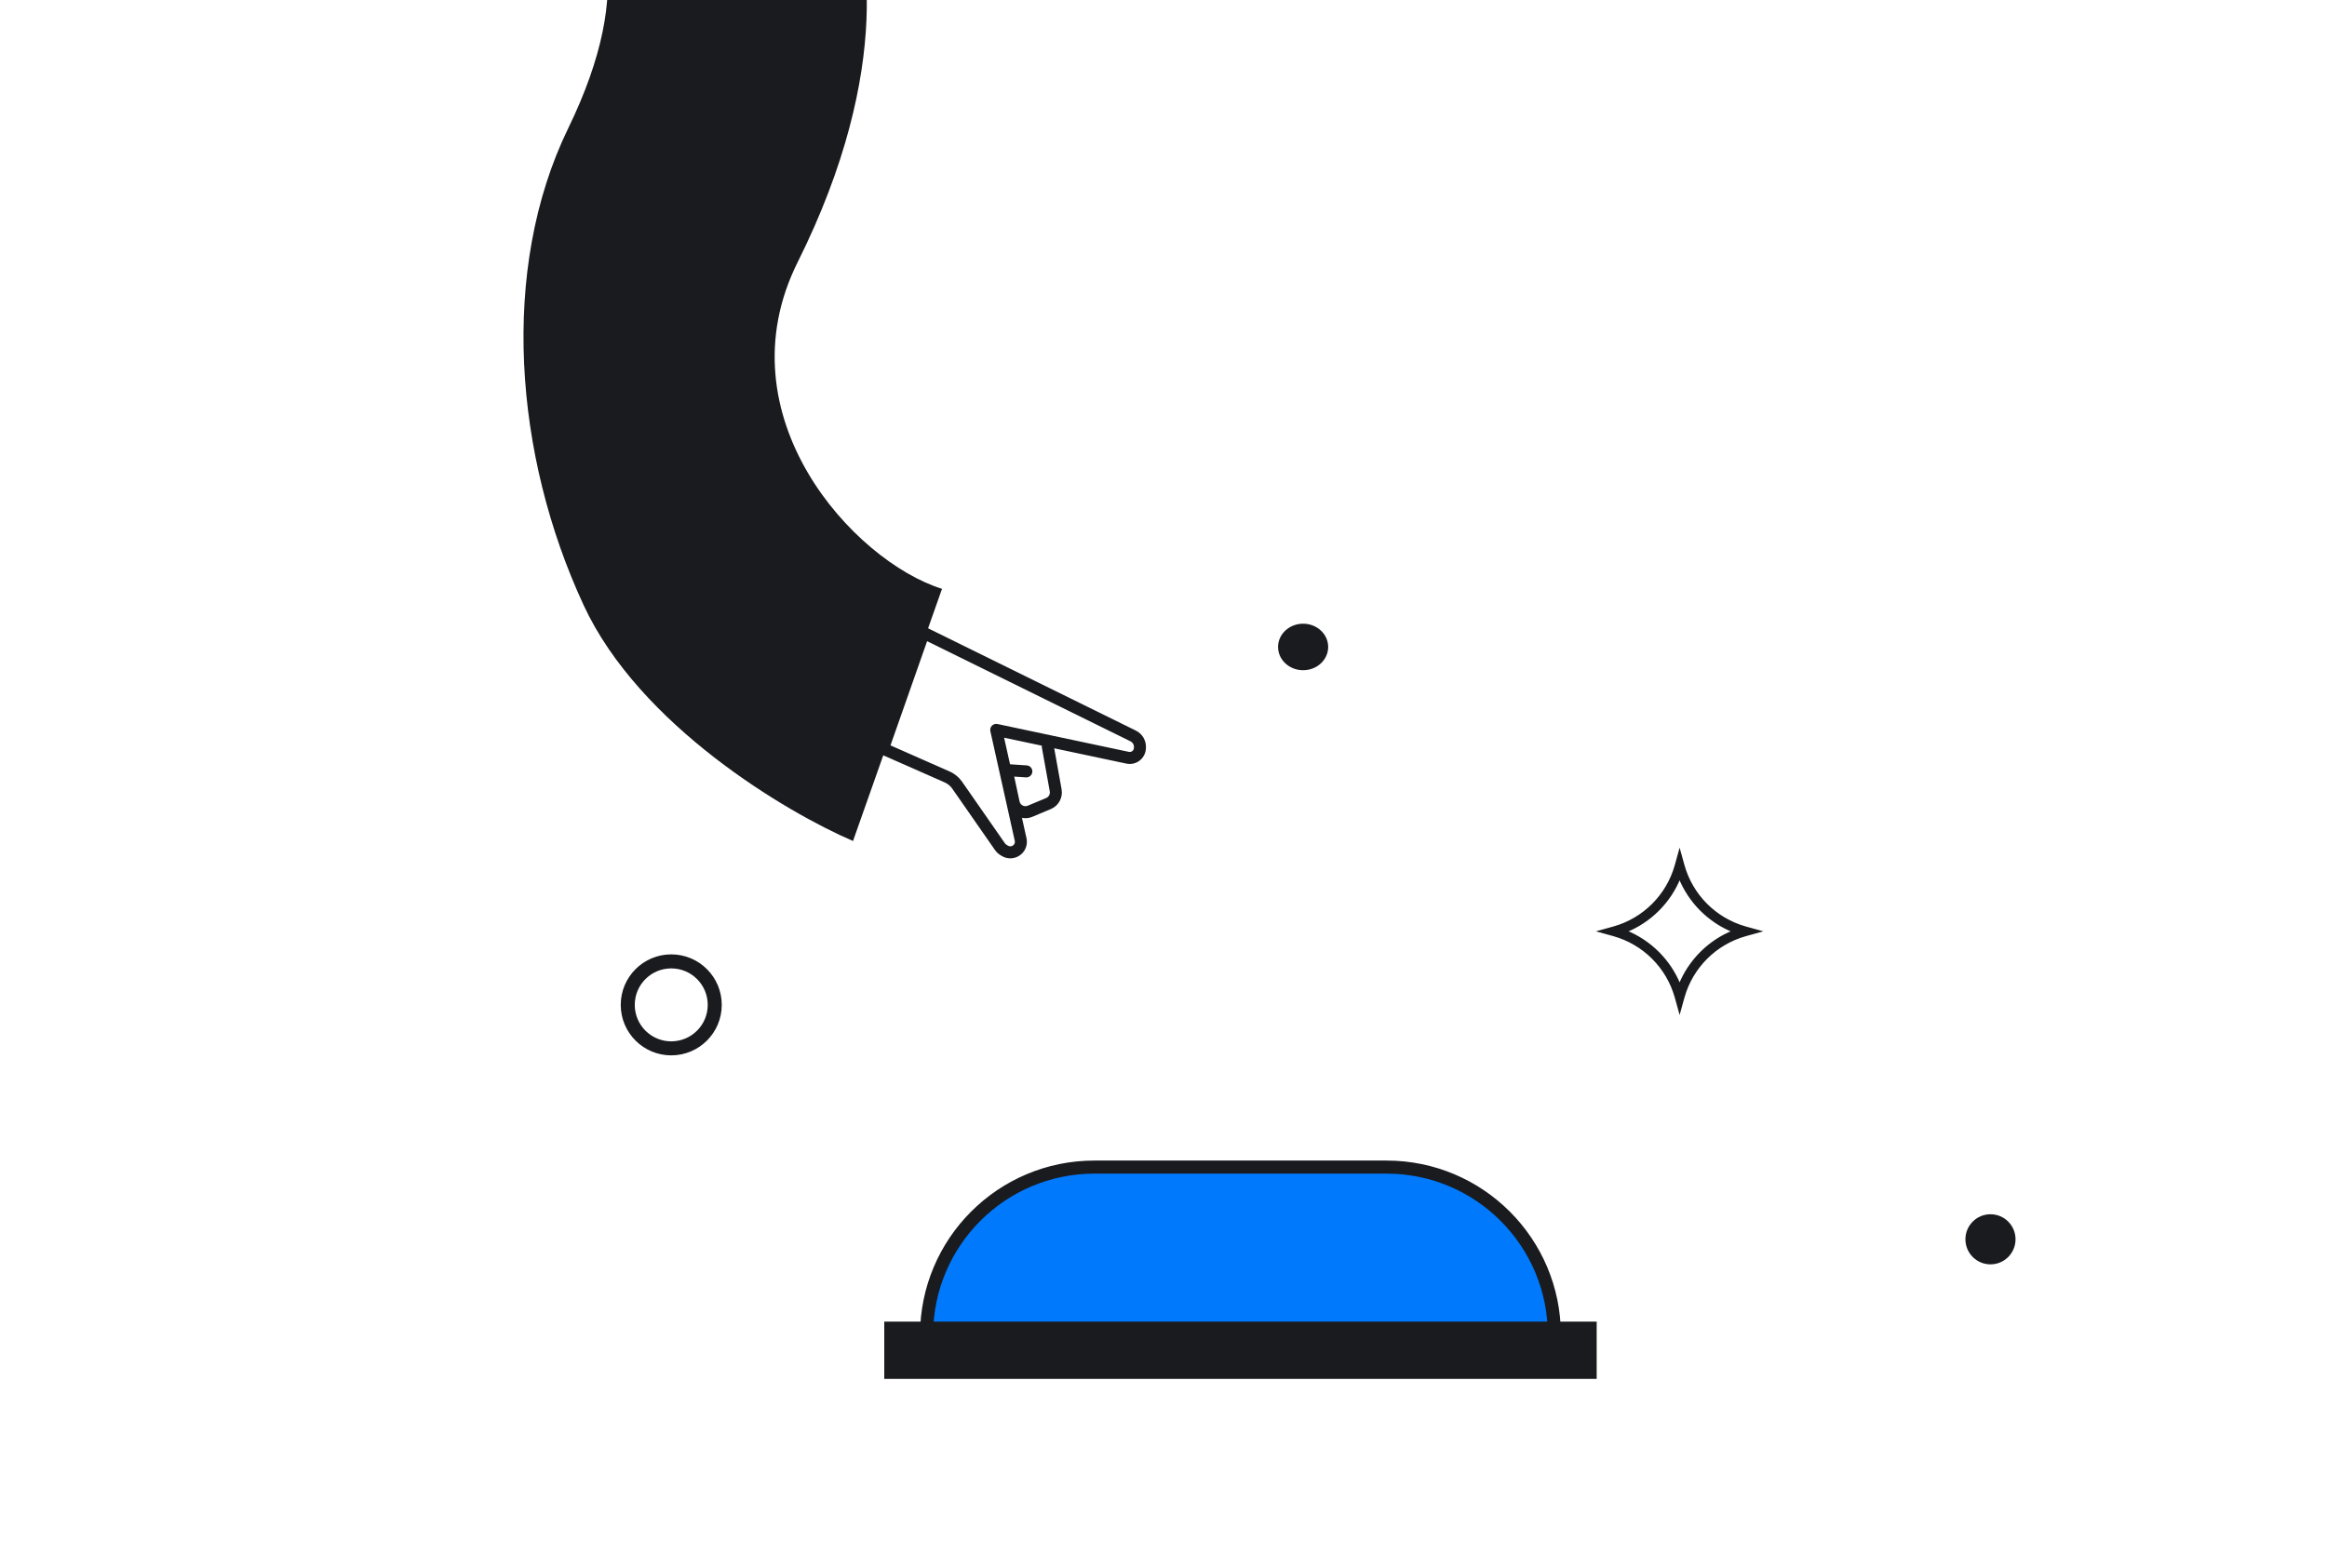 <svg width="534" height="360" viewBox="0 0 534 360" fill="none" xmlns="http://www.w3.org/2000/svg">
<path fill-rule="evenodd" clip-rule="evenodd" d="M456.775 290.217C453.599 290.217 451.024 287.643 451.024 284.467C451.024 281.291 453.599 278.716 456.775 278.716C459.951 278.716 462.525 281.291 462.525 284.467C462.525 287.643 459.951 290.217 456.775 290.217Z" fill="#1A1B1E"/>
<path fill-rule="evenodd" clip-rule="evenodd" d="M299.04 153.842C295.864 153.842 293.289 151.451 293.289 148.502C293.289 145.553 295.864 143.162 299.04 143.162C302.216 143.162 304.791 145.553 304.791 148.502C304.791 151.451 302.216 153.842 299.04 153.842Z" fill="#1A1B1E"/>
<path d="M145.416 230.656C145.416 235.418 149.276 239.279 154.038 239.279C158.8 239.279 162.661 235.418 162.661 230.656C162.661 225.894 158.8 222.034 154.038 222.034C149.276 222.034 145.416 225.894 145.416 230.656ZM154.038 241.997C147.775 241.997 142.697 236.92 142.697 230.656C142.697 224.393 147.775 219.315 154.038 219.315C160.301 219.315 165.379 224.393 165.379 230.656C165.379 236.92 160.301 241.997 154.038 241.997Z" fill="#1A1B1E" stroke="#1A1B1E" stroke-width="0.5"/>
<path d="M402.839 213.535L403.707 213.776L402.839 214.017L400.627 214.63L400.548 214.653C393.65 216.596 388.259 221.987 386.316 228.884L386.294 228.964L386.053 228.897L386.294 228.964L385.68 231.175L385.439 232.044L385.199 231.175L384.585 228.964L384.585 228.964L384.563 228.884C382.62 221.987 377.229 216.596 370.331 214.653L370.251 214.63L368.04 214.017L367.172 213.776L368.04 213.535L370.251 212.922L370.331 212.899C377.229 210.956 382.62 205.565 384.563 198.668L384.585 198.588L384.82 198.653L384.585 198.588L385.199 196.377L385.439 195.508L385.68 196.377L386.294 198.588L386.316 198.668C388.259 205.565 393.65 210.956 400.548 212.899L400.627 212.922L402.839 213.535ZM385.439 201.433C383.174 207.05 378.714 211.51 373.097 213.776C378.714 216.041 383.174 220.501 385.439 226.118C387.705 220.501 392.165 216.041 397.782 213.776C392.165 211.51 387.705 207.05 385.439 201.433Z" fill="#1A1B1E" stroke="#1A1B1E" stroke-width="0.5"/>
<path d="M195.751 193.041L216.172 135.159C195.838 128.791 165.442 95.466 183.052 60.171C205.357 15.464 199.136 -15.151 194.145 -24.073L193.844 -24.05C183.244 -23.224 171.546 -22.313 170.916 -35.886C170.351 -48.055 180.709 -52.806 185.812 -53.49C182.462 -64.33 161.836 -85.366 133.597 -97.204C127.459 -99.778 116.667 -102.699 116.667 -102.699C109.197 -65.465 94.11 -51.954 123.792 -33.195C139.836 -23.055 146.13 -2.919 130.385 29.461C114.641 61.84 117.964 104.554 133.963 138.976C146.762 166.514 180.488 186.494 195.751 193.041Z" fill="#1A1B1E"/>
<path fill-rule="evenodd" clip-rule="evenodd" d="M260.208 171.71C260.191 171.963 260.074 172.199 259.883 172.365C259.657 172.563 259.35 172.643 259.056 172.581L228.899 166.188C228.44 166.091 227.964 166.233 227.634 166.566C227.304 166.9 227.167 167.377 227.268 167.835L232.869 192.993C232.927 193.25 232.884 193.519 232.751 193.747C232.459 194.244 231.82 194.41 231.324 194.118L231.026 193.944C230.853 193.842 230.704 193.704 230.589 193.539L220.79 179.452C220.068 178.414 219.074 177.594 217.918 177.084L204.349 171.093L212.753 147.178L259.439 170.169C259.95 170.421 260.258 170.956 260.22 171.524L260.208 171.71ZM261.697 174.44C262.438 173.792 262.891 172.876 262.957 171.894L262.969 171.709C263.082 170.026 262.169 168.442 260.656 167.698L212.577 144.02C212.224 143.846 211.812 143.832 211.448 143.981C211.083 144.13 210.799 144.428 210.669 144.8L201.327 171.382C201.089 172.06 201.412 172.808 202.07 173.099L216.805 179.604C217.499 179.91 218.095 180.402 218.528 181.025L228.328 195.113C228.67 195.605 229.115 196.017 229.632 196.32L229.929 196.495C231.738 197.556 234.065 196.95 235.127 195.141C235.613 194.313 235.767 193.331 235.558 192.394L230.423 169.327L258.485 175.276C259.627 175.518 260.817 175.208 261.697 174.44Z" fill="#1A1B1E"/>
<path fill-rule="evenodd" clip-rule="evenodd" d="M241.143 185.712C242.929 184.964 243.956 183.075 243.614 181.169L241.803 171.103C241.668 170.355 240.952 169.857 240.203 169.991C239.454 170.126 238.957 170.842 239.091 171.591L240.902 181.657C241.016 182.292 240.674 182.922 240.078 183.171L235.847 184.943C235.051 185.277 234.149 184.805 233.968 183.962L232.744 178.257L235.436 178.438C236.196 178.489 236.852 177.915 236.903 177.156C236.954 176.397 236.38 175.74 235.621 175.689L231.106 175.386C230.675 175.357 230.255 175.533 229.972 175.859C229.69 176.186 229.577 176.627 229.667 177.05L231.274 184.54C231.817 187.07 234.525 188.484 236.911 187.485L241.143 185.712Z" fill="#1A1B1E"/>
<path d="M356.691 306.393C356.691 285.13 339.454 267.893 318.191 267.893H251.136C229.873 267.893 212.636 285.13 212.636 306.393V312.542H356.691V306.393Z" fill="#0079FD" stroke="#1A1B1E" stroke-width="3"/>
<rect width="163.486" height="13.145" transform="matrix(-1 0 0 1 366.406 303.362)" fill="#1A1B1E"/>
</svg>
